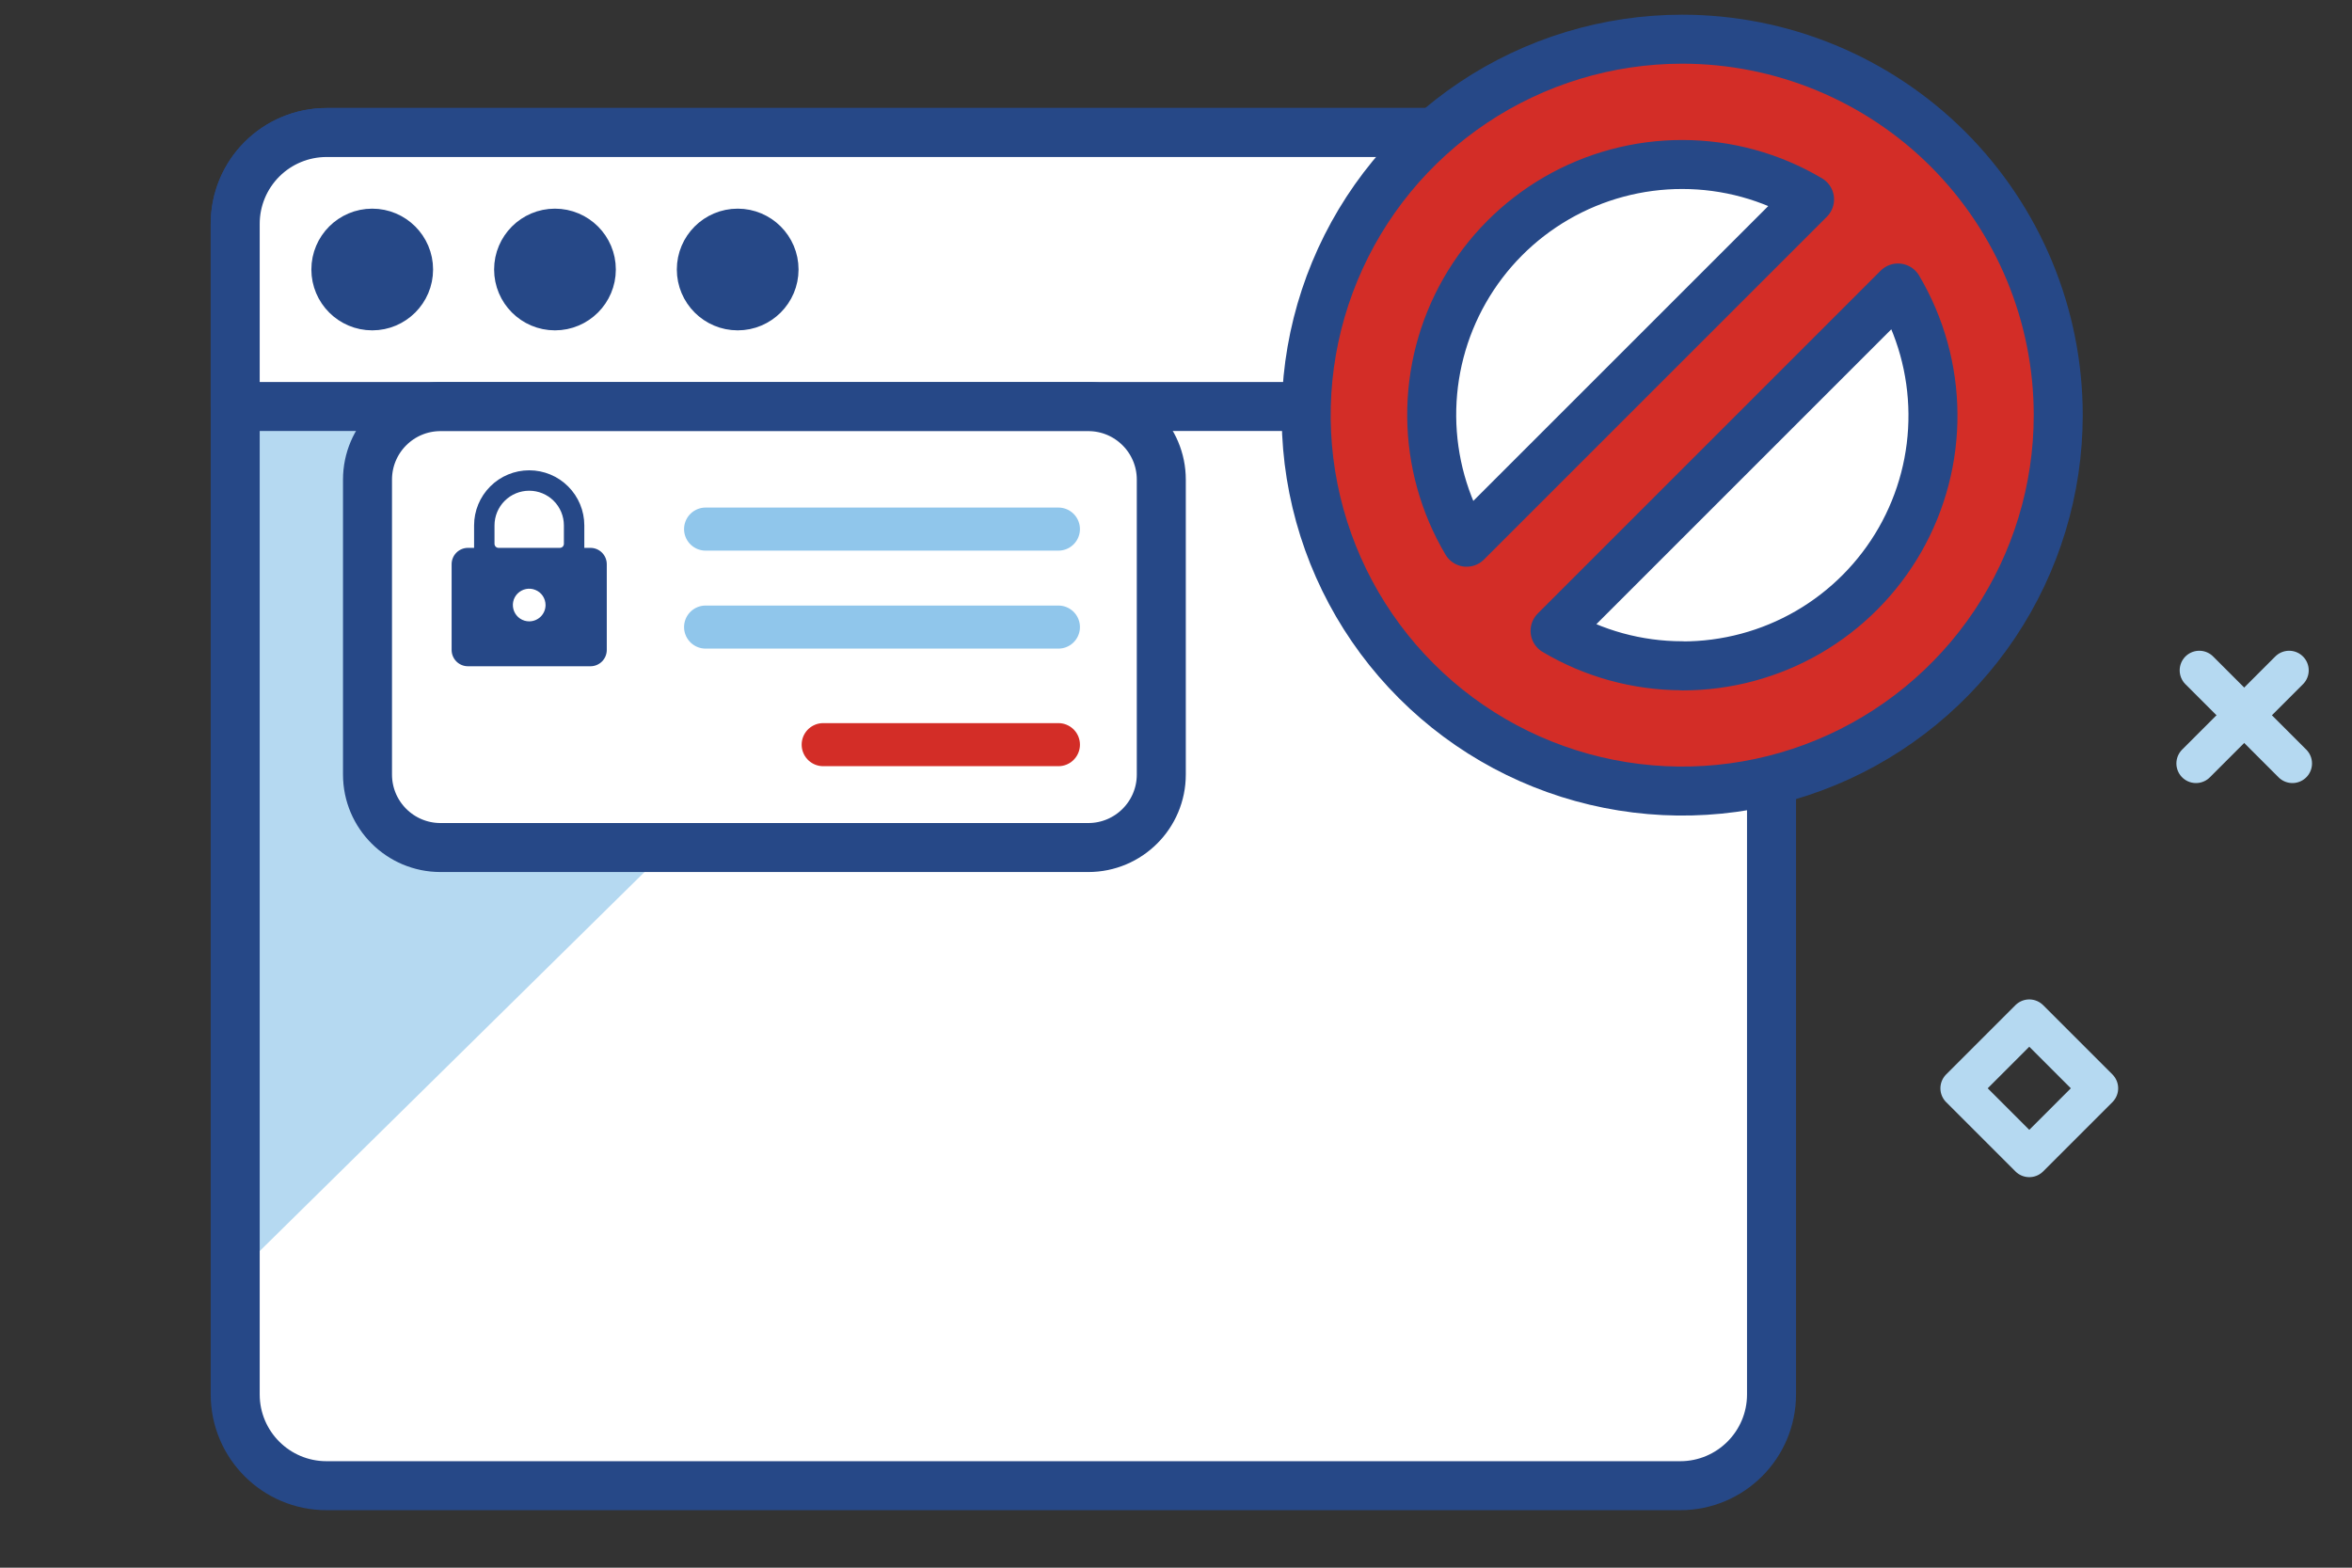 <svg width="60" height="40" viewBox="0 0 60 40" fill="none" xmlns="http://www.w3.org/2000/svg">
<rect x="0" y="0" width="60" height="40" fill="#333333" stroke="none"/>
<path d="M42.862 3.714H8.33C7.043 3.714 6 4.758 6 6.045V35.911C6 37.198 7.043 38.241 8.33 38.241H42.862C44.149 38.241 45.192 37.198 45.192 35.911V6.045C45.192 4.758 44.149 3.714 42.862 3.714Z" fill="white"/>
<path d="M6 32.537V5.711C6 5.093 6.246 4.5 6.683 4.063C7.12 3.626 7.713 3.381 8.331 3.381H35.595L6 32.537Z" fill="#B5D9F1"/>
<path d="M42.862 3.381H8.33C7.043 3.381 6 4.424 6 5.711V35.578C6 36.865 7.043 37.908 8.33 37.908H42.862C44.149 37.908 45.192 36.865 45.192 35.578V5.711C45.192 4.424 44.149 3.381 42.862 3.381Z" stroke="#264887" stroke-width="1.25" stroke-linecap="round" stroke-linejoin="round"/>
<path d="M42.862 3.381H8.331C7.713 3.381 7.12 3.626 6.683 4.063C6.246 4.5 6 5.093 6 5.711V10.373H45.192V5.711C45.192 5.093 44.947 4.5 44.51 4.063C44.072 3.626 43.48 3.381 42.862 3.381Z" fill="white"/>
<path d="M9.496 8.042C10.139 8.042 10.661 7.52 10.661 6.876C10.661 6.233 10.139 5.711 9.496 5.711C8.852 5.711 8.33 6.233 8.33 6.876C8.33 7.52 8.852 8.042 9.496 8.042Z" fill="#264887" stroke="#264887" stroke-width="0.774" stroke-linecap="round" stroke-linejoin="round"/>
<path d="M14.157 8.042C14.801 8.042 15.323 7.52 15.323 6.876C15.323 6.233 14.801 5.711 14.157 5.711C13.514 5.711 12.992 6.233 12.992 6.876C12.992 7.52 13.514 8.042 14.157 8.042Z" fill="#264887" stroke="#264887" stroke-width="0.774" stroke-linecap="round" stroke-linejoin="round"/>
<path d="M18.819 8.042C19.462 8.042 19.984 7.52 19.984 6.876C19.984 6.233 19.462 5.711 18.819 5.711C18.175 5.711 17.653 6.233 17.653 6.876C17.653 7.52 18.175 8.042 18.819 8.042Z" fill="#264887" stroke="#264887" stroke-width="0.774" stroke-linecap="round" stroke-linejoin="round"/>
<path d="M42.862 3.381H8.331C7.713 3.381 7.12 3.626 6.683 4.063C6.246 4.5 6 5.093 6 5.711V10.372H45.192V5.711C45.192 5.093 44.947 4.5 44.51 4.063C44.072 3.626 43.48 3.381 42.862 3.381V3.381Z" stroke="#264887" stroke-width="1.25" stroke-linecap="round" stroke-linejoin="round"/>
<path d="M42.913 20.185C48.211 20.185 52.506 15.89 52.506 10.592C52.506 5.295 48.211 1 42.913 1C37.616 1 33.321 5.295 33.321 10.592C33.321 15.89 37.616 20.185 42.913 20.185Z" fill="white"/>
<path d="M42.913 1C41.016 1 39.162 1.563 37.584 2.617C36.007 3.671 34.777 5.169 34.051 6.922C33.325 8.674 33.135 10.603 33.505 12.464C33.876 14.325 34.789 16.034 36.131 17.375C37.472 18.717 39.181 19.63 41.042 20C42.903 20.37 44.831 20.181 46.584 19.455C48.337 18.729 49.835 17.499 50.889 15.922C51.943 14.344 52.506 12.49 52.506 10.592C52.506 9.333 52.258 8.085 51.776 6.921C51.294 5.758 50.587 4.7 49.697 3.809C48.806 2.918 47.748 2.212 46.584 1.73C45.421 1.248 44.173 1 42.913 1ZM42.913 4.197C44.056 4.197 45.179 4.504 46.162 5.088L37.414 13.835C36.839 12.865 36.532 11.76 36.523 10.633C36.514 9.505 36.804 8.395 37.363 7.416C37.922 6.437 38.731 5.623 39.706 5.058C40.682 4.493 41.79 4.196 42.917 4.197H42.913ZM42.913 16.987C41.772 16.987 40.652 16.679 39.67 16.096L48.418 7.348C48.993 8.319 49.301 9.424 49.31 10.553C49.32 11.681 49.03 12.791 48.471 13.771C47.911 14.751 47.102 15.565 46.126 16.131C45.15 16.696 44.042 16.993 42.913 16.991V16.987Z" fill="#D32D27" stroke="#264887" stroke-width="1.25" stroke-linecap="round" stroke-linejoin="round"/>
<path d="M11.238 10.375C10.209 10.375 9.375 11.209 9.375 12.238V19.762C9.375 20.791 10.209 21.625 11.238 21.625H27.762C28.791 21.625 29.625 20.791 29.625 19.762V12.238C29.625 11.209 28.791 10.375 27.762 10.375H11.238Z" fill="white" stroke="#264887" stroke-width="1.25"/>
<path d="M18 13.5L27 13.5" stroke="#90C6EB" stroke-width="1.099" stroke-linecap="round" stroke-linejoin="round"/>
<path d="M18 16L27 16" stroke="#90C6EB" stroke-width="1.099" stroke-linecap="round" stroke-linejoin="round"/>
<path d="M21 19H27" stroke="#D32D27" stroke-width="1.099" stroke-linecap="round" stroke-linejoin="round"/>
<path d="M15.062 13.979H14.906V13.406C14.906 13.033 14.758 12.676 14.494 12.412C14.231 12.148 13.873 12 13.5 12C13.127 12 12.769 12.148 12.506 12.412C12.242 12.676 12.094 13.033 12.094 13.406V13.979H11.938C11.827 13.979 11.721 14.023 11.643 14.101C11.565 14.179 11.521 14.285 11.521 14.396V16.583C11.521 16.694 11.565 16.8 11.643 16.878C11.721 16.956 11.827 17 11.938 17H15.062C15.173 17 15.279 16.956 15.357 16.878C15.435 16.8 15.479 16.694 15.479 16.583V14.396C15.479 14.285 15.435 14.179 15.357 14.101C15.279 14.023 15.173 13.979 15.062 13.979ZM13.5 15.854C13.418 15.854 13.337 15.83 13.268 15.784C13.2 15.738 13.147 15.673 13.115 15.597C13.084 15.521 13.075 15.437 13.091 15.356C13.107 15.275 13.147 15.201 13.205 15.143C13.264 15.085 13.338 15.045 13.419 15.029C13.499 15.013 13.583 15.021 13.659 15.053C13.736 15.084 13.801 15.137 13.847 15.206C13.892 15.274 13.917 15.355 13.917 15.438C13.917 15.548 13.873 15.654 13.795 15.732C13.716 15.81 13.611 15.854 13.5 15.854ZM14.385 13.875C14.385 13.903 14.374 13.929 14.355 13.949C14.335 13.968 14.309 13.979 14.281 13.979H12.719C12.691 13.979 12.665 13.968 12.645 13.949C12.626 13.929 12.615 13.903 12.615 13.875V13.406C12.615 13.171 12.708 12.946 12.874 12.78C13.04 12.614 13.265 12.521 13.5 12.521C13.735 12.521 13.96 12.614 14.126 12.78C14.292 12.946 14.385 13.171 14.385 13.406V13.875Z" fill="#264887"/>
<rect width="2.5" height="2.5" transform="matrix(0.707 -0.707 0.707 0.707 50 27.768)" stroke="#B5D9F1" stroke-linecap="round" stroke-linejoin="round"/>
<path d="M56.104 17.104L58.48 19.48" stroke="#B5D9F1" stroke-linecap="round" stroke-linejoin="round"/>
<path d="M58.396 17.104L56.02 19.48" stroke="#B5D9F1" stroke-linecap="round" stroke-linejoin="round"/>
</svg>
